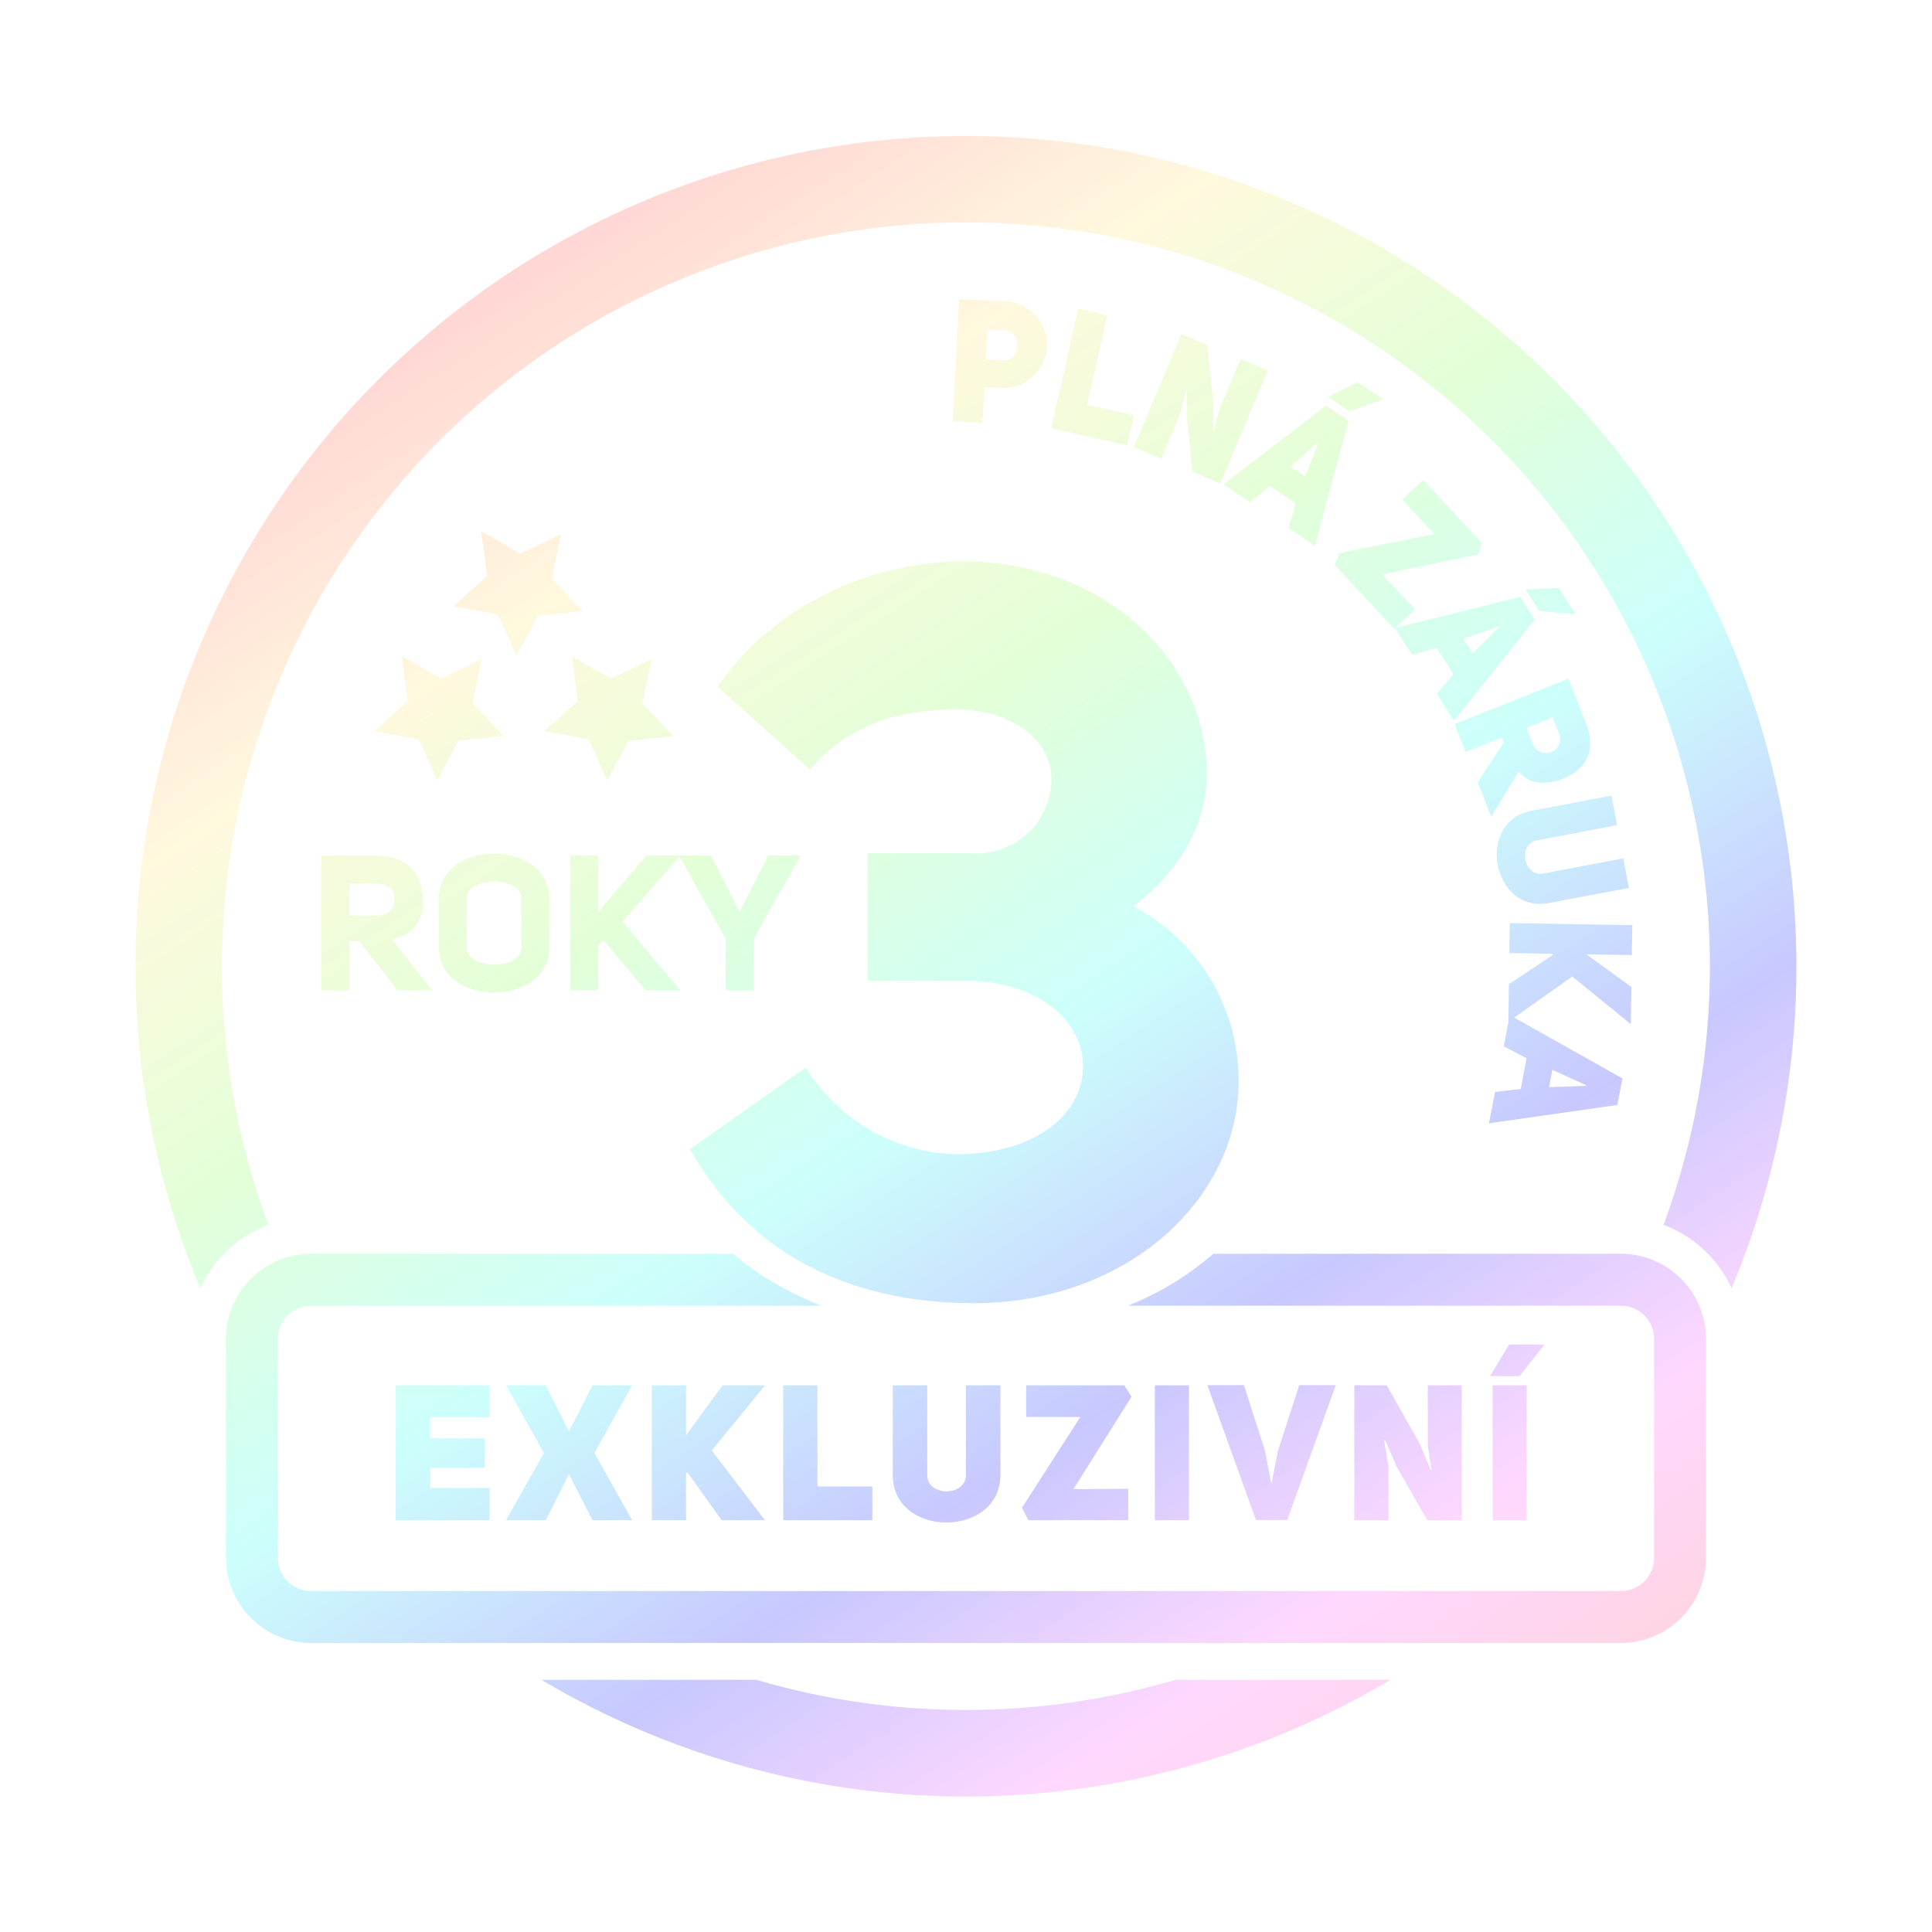 <svg xmlns="http://www.w3.org/2000/svg" xmlns:xlink="http://www.w3.org/1999/xlink" width="135.446" height="135.447" viewBox="0 0 135.446 135.447">
  <defs>
    <linearGradient id="linear-gradient" x1="0.125" y1="0.104" x2="0.821" y2="0.902" gradientUnits="objectBoundingBox">
      <stop offset="0" stop-color="#ffd4d4"/>
      <stop offset="0.167" stop-color="#fff9de"/>
      <stop offset="0.326" stop-color="#e3ffd8"/>
      <stop offset="0.494" stop-color="#ccfffc"/>
      <stop offset="0.674" stop-color="#c8c8ff"/>
      <stop offset="0.824" stop-color="#ffd8ff"/>
      <stop offset="1" stop-color="#ffd2d2"/>
    </linearGradient>
    <filter id="Union_62" x="0" y="0" width="135.446" height="135.447" filterUnits="userSpaceOnUse">
      <feOffset dx="5" dy="6" input="SourceAlpha"/>
      <feGaussianBlur stdDeviation="3" result="blur"/>
      <feFlood/>
      <feComposite operator="in" in2="blur"/>
      <feComposite in="SourceGraphic"/>
    </filter>
  </defs>
  <g transform="matrix(1, 0, 0, 1, 0, 0)" filter="url(#Union_62)">
    <path id="Union_62-2" data-name="Union 62" d="M13064.463,1514.266h15.068a52.144,52.144,0,0,0,29.384,0h15.068a58.21,58.21,0,0,1-59.521,0Zm-16.151-2.581a5.98,5.98,0,0,1-5.971-5.971v-15.346a5.979,5.979,0,0,1,5.971-5.971h29.6c.3.248.581.508.895.743a23.1,23.1,0,0,0,5.284,2.9h-35.781a2.329,2.329,0,0,0-2.327,2.327v15.346a2.332,2.332,0,0,0,2.327,2.33h91.823a2.335,2.335,0,0,0,2.33-2.33v-15.346a2.332,2.332,0,0,0-2.33-2.327h-34.566a20.827,20.827,0,0,0,5.994-3.644h28.572a5.978,5.978,0,0,1,5.971,5.971v15.346a5.978,5.978,0,0,1-5.971,5.971Zm40.778-11.774v-6.291h2.417v6.291c0,1.522,2.7,1.522,2.71,0v-6.291h2.419v6.291c-.006,2.216-1.9,3.325-3.784,3.325S13089.082,1502.127,13089.09,1499.91Zm42.053,3.165v-9.457h2.39v9.457Zm-4.581,0-2.136-3.727-.828-1.9-.066.013.307,1.832v3.779h-2.393v-9.457h2.271l2.284,4.034.8,1.9.065-.013c-.013,0-.254-1.631-.268-1.631v-4.288h2.38v9.457Zm-19.1,0v-9.457h2.39v9.457Zm-8.869,0-.442-.881,4.09-6.357h-3.8v-2.218h6.879l.508.8-4.072,6.48,3.845-.03v2.2Zm-17.187,0v-9.457h2.4v7.093h3.849v2.363Zm-4.314,0-2.416-3.38-.079.109v3.271h-2.4v-9.457h2.4v3.5l2.564-3.5h2.978l-3.739,4.568,3.727,4.889Zm-9.051,0-1.656-3.218-1.618,3.218h-2.792l2.66-4.714-2.66-4.743h2.792l1.618,3.231,1.656-3.231h2.776l-2.644,4.743,2.644,4.714Zm-13.8,0v-9.457h6.585v2.245h-4.166v1.469h3.833v2.07h-3.833v1.416h4.166v2.258Zm60.31-.013-3.407-9.457h2.565l1.481,4.621.426,2.245h.04l.429-2.231,1.5-4.634h2.565l-3.406,9.457Zm16.411-10.084,1.337-2.218h2.482l-1.75,2.218Zm-56.084-15.92,8.12-5.72a12.772,12.772,0,0,0,10.437,6.08c11.7,0,11.847-11.589,1.265-12.16h-7.377v-8.942h7.377a5.235,5.235,0,0,0,5.516-5.149c0-3.073-3.205-4.935-6.631-4.935-2.981,0-7.156.5-10.286,4.222l-6.482-5.793c3.8-5.651,10.73-8.869,17.511-8.8,9.764.145,16.769,7.011,16.769,14.877,0,3.149-1.489,6.509-5.14,9.3a13.768,13.768,0,0,1,7.377,12.3c0,8.153-7.75,15.521-18.557,15.521C13090.16,1487.859,13080.4,1486.931,13074.884,1477.059Zm68.248,5.308a52.155,52.155,0,1,0-97.813,0,8.6,8.6,0,0,0-4.773,4.443,58.223,58.223,0,1,1,107.356,0A8.606,8.606,0,0,0,13143.132,1482.366Zm-11.814-9.318,1.8-.2.413-2.162-1.6-.828.33-1.73-.01.007.039-2.644,3.1-2.056-.1-.073-2.971-.049.033-2.1,8.589.145-.033,2.1-3.179-.056,3.146,2.291-.042,2.6-4.1-3.334-4.073,2.878,7.589,4.265-.356,1.865-9,1.284Zm3.786-.333,2.578-.089.01-.056-2.356-1.069Zm-77.833-9.787v-3.433c0-2.113,1.938-3.166,3.872-3.152s3.875,1.056,3.875,3.152v3.433c0,2.1-1.937,3.152-3.875,3.152S13057.271,1465.037,13057.271,1462.928Zm3.861-4.634c-.95,0-1.911.413-1.911,1.2v3.433c0,.8.961,1.188,1.922,1.188s1.911-.4,1.911-1.188v-3.433c0-.8-.931-1.2-1.875-1.2Zm16.25,7.638v-3.618l-3.244-5.763-3.994,4.558,4.06,4.823h-2.429l-2.951-3.512-.373.36v3.152h-1.967v-9.457h1.967v3.941l3.363-3.941h4.539l2,3.954,2.007-3.954h2.28l-3.3,5.839v3.618Zm-23.006,0-2.687-3.459H13051v3.459h-1.977v-9.457h3.727c1.895,0,3.323.868,3.38,3.02a2.512,2.512,0,0,1-2.152,2.845l2.819,3.591Zm-3.381-5.248h1.75c.868,0,1.416-.347,1.416-1.175,0-.8-.588-1.083-1.416-1.056H13051Zm82.867-7.341,5.618-1.063.394,2.07-5.622,1.066c-1.359.257-.921,2.568.442,2.324l5.618-1.066.393,2.073-5.621,1.063a3.353,3.353,0,0,1-.618.059C13131.006,1459.867,13130.113,1454.042,13133.862,1453.342Zm-3.763-2,1.829-2.786-.136-.347-2.538,1.01-.782-1.961,7.988-3.175,1.221,3.067c.631,1.581.36,3.106-1.5,3.9-1.476.588-2.542.343-3.215-.465l-1.911,3.179Zm3.43-3.822.452,1.139a.984.984,0,1,0,1.829-.726l-.452-1.139Zm-65.752.805-3.113-.571,2.351-2.122-.416-3.139,2.743,1.578,2.854-1.367-.653,3.1,2.182,2.294-3.146.333-1.509,2.786Zm-11.92,0-3.112-.571,2.35-2.122-.416-3.139,2.743,1.578,2.855-1.367-.653,3.1,2.182,2.294-3.149.333-1.5,2.786Zm71.377-3.175,1.166-1.38-1.183-1.855-1.729.492-1.194-1.868-.047.043-4.172-4.482.327-.829,6.661-1.33-2.255-2.423,1.476-1.376,4.093,4.4-.23.822-6.741,1.409,2.312,2.443-1.4,1.3,8.768-2.182,1.023,1.6-5.671,7.1Zm1.862-3.878.663,1.04,1.815-1.829-.033-.053Zm-67.674-1.7-3.112-.574,2.347-2.122-.416-3.139,2.743,1.578,2.854-1.367-.649,3.1,2.178,2.294-3.146.337-1.508,2.783Zm73-.231-.968-1.522,2.324-.1,1.165,1.825Zm-17.587-5.823.518-1.73-1.828-1.228-1.387,1.145-1.858-1.248,7.189-5.532,1.574,1.063-2.354,8.78Zm.155-4.3,1.022.69.932-2.4-.047-.033Zm-6.879.357-.4-3.845,0-1.872-.057-.01-.4,1.637-1.34,3.166-1.921-.812,3.344-7.922,1.825.772.412,4.152-.026,1.862.057.013c-.01-.007.373-1.452.363-1.456l1.518-3.591,1.911.805-3.343,7.922Zm-9.909-3.057,1.888-8.381,2.047.462-1.416,6.285,3.277.736-.476,2.1Zm-6.9-.485.445-8.575,3.295.172a3.039,3.039,0,0,1-.308,6.07l-1.221-.063-.129,2.505Zm2.313-4.324,1.209.063c1.257.079,1.366-2.066.111-2.119l-1.211-.063Zm23.987,2.608,2.093-1.023,1.8,1.208-2.393.822Z" transform="translate(-13031.5 -1402.5)" stroke="rgba(0,0,0,0)" stroke-width="1" fill="url(#linear-gradient)"/>
  </g>
</svg>
